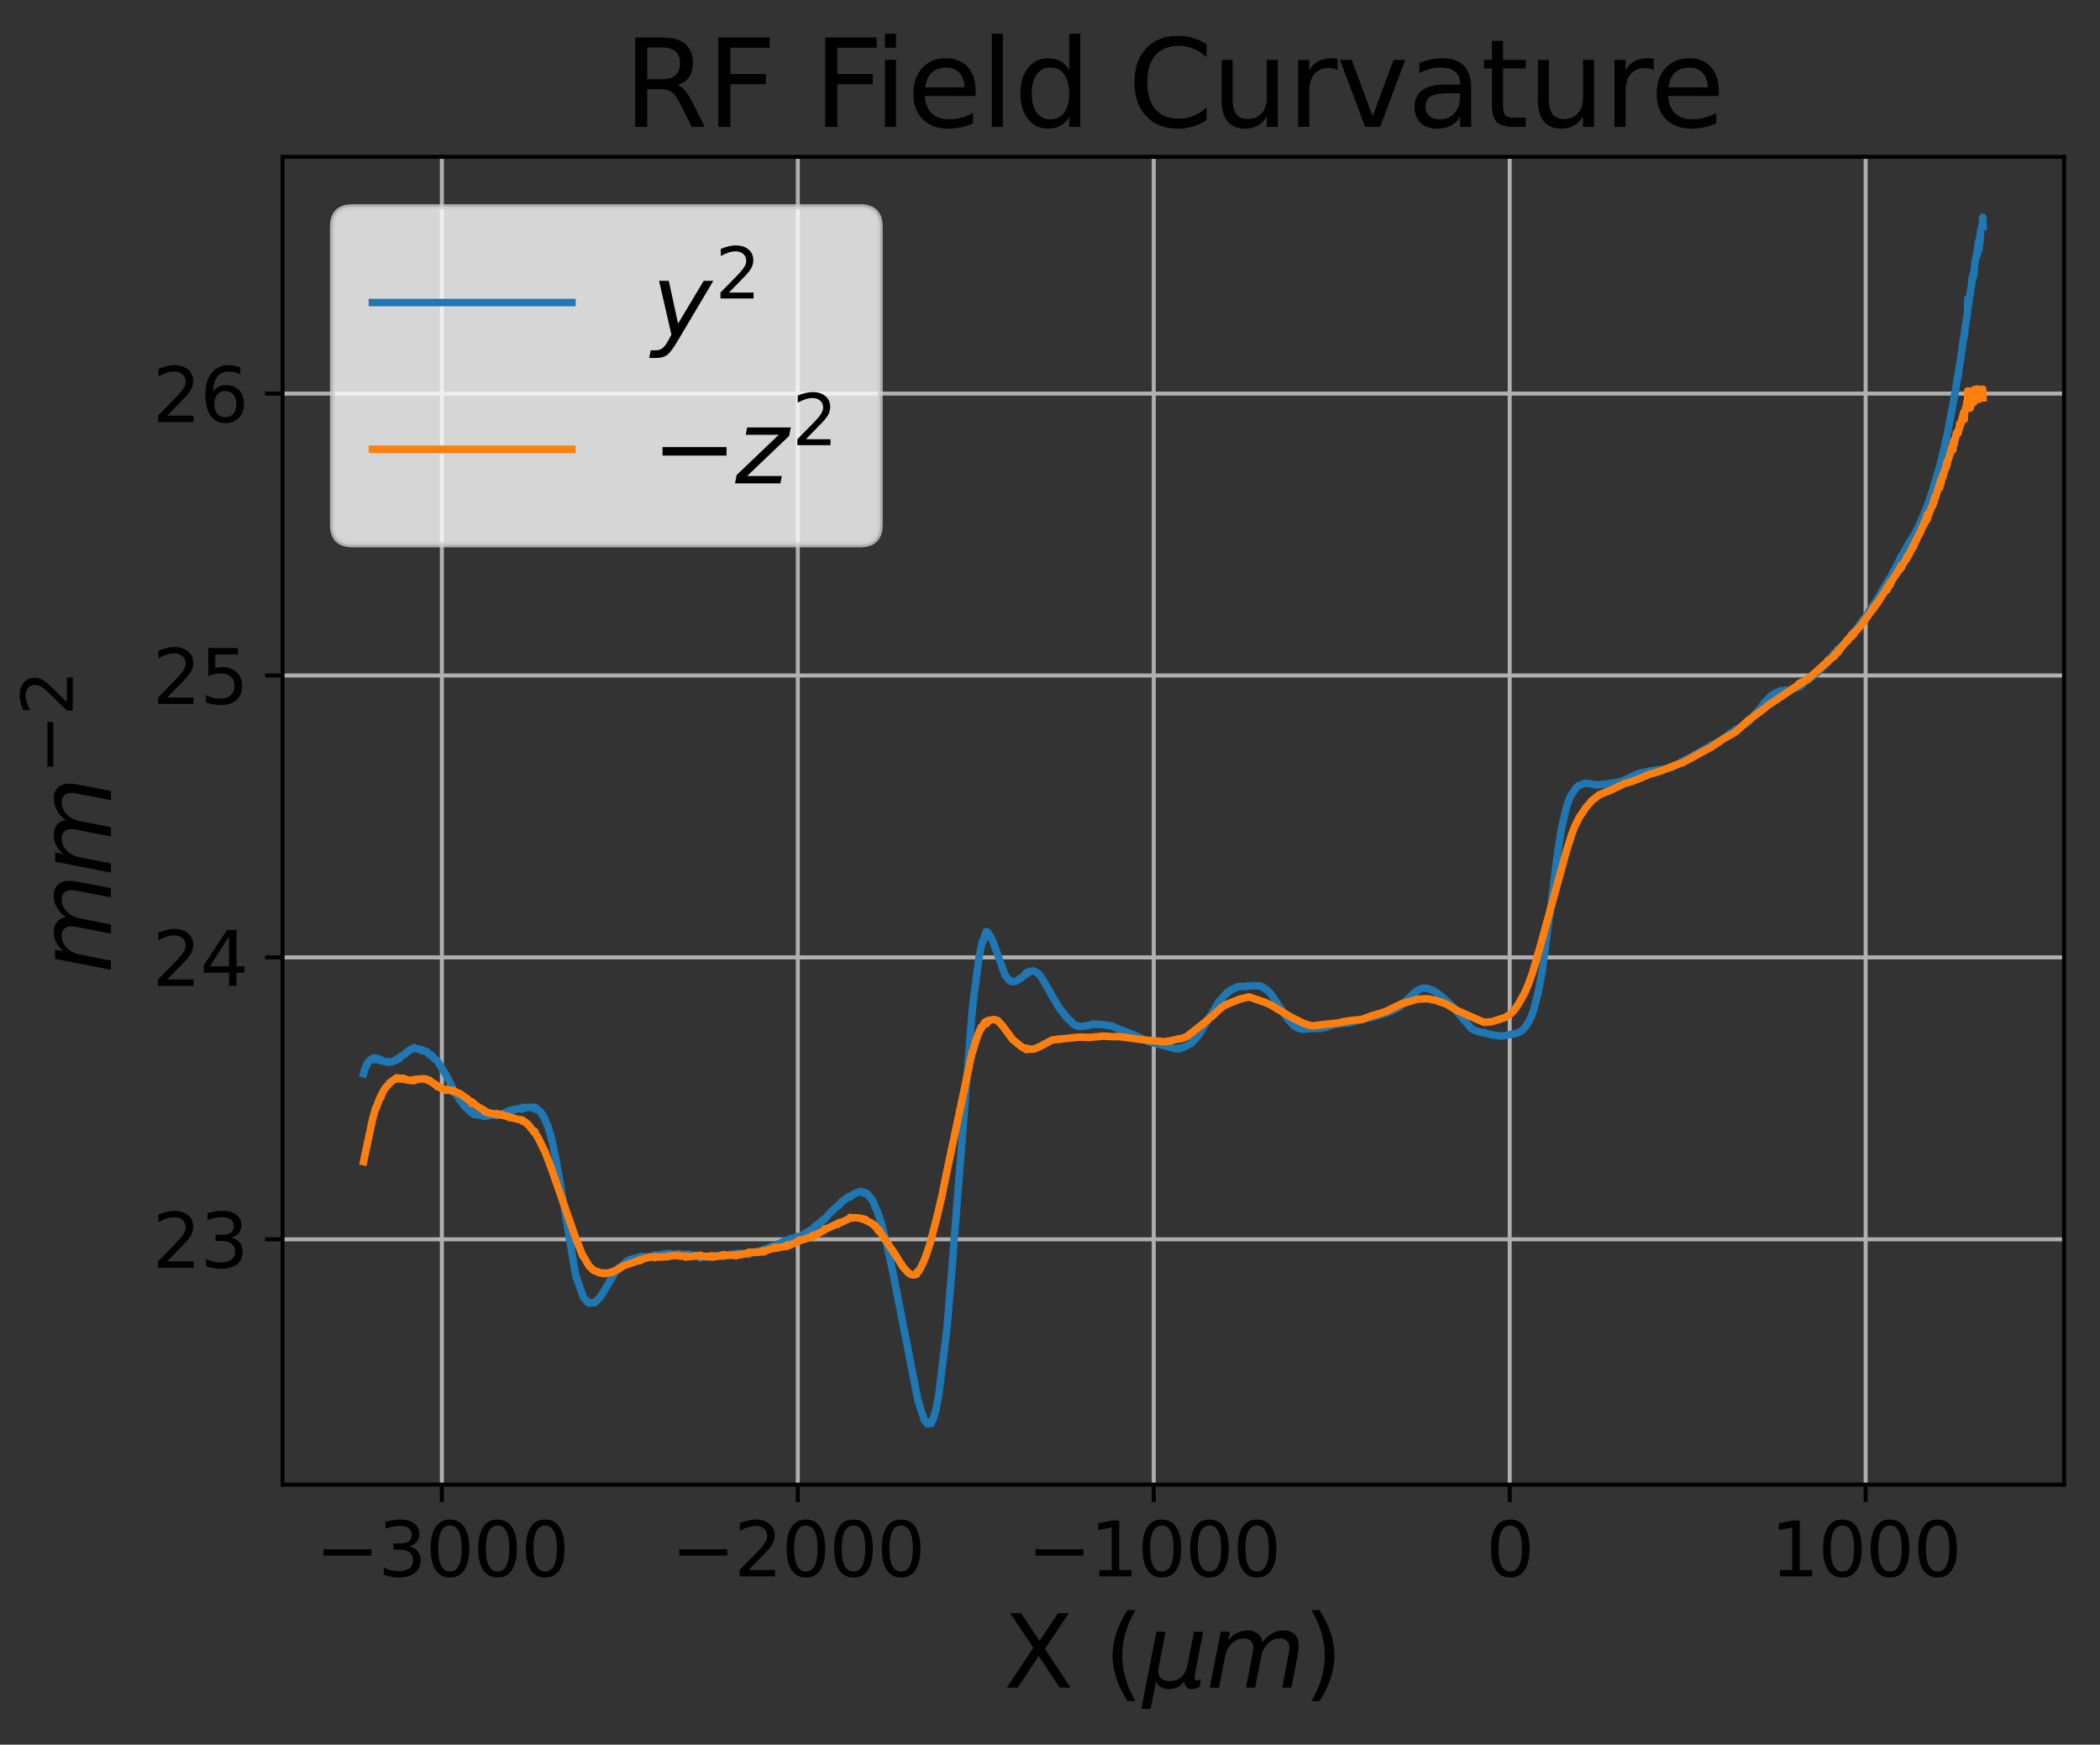 <?xml version="1.0" encoding="utf-8" standalone="no"?>
<!DOCTYPE svg PUBLIC "-//W3C//DTD SVG 1.1//EN"
  "http://www.w3.org/Graphics/SVG/1.1/DTD/svg11.dtd">
<svg xmlns:xlink="http://www.w3.org/1999/xlink" width="420.964pt" height="349.665pt" viewBox="0 0 420.964 349.665" xmlns="http://www.w3.org/2000/svg" version="1.1">
 <rect x="0" y="0" width="420.964" height="349.665" fill="#333333" stroke="none"/>
 <defs>
  <style type="text/css">*{stroke-linejoin: round; stroke-linecap: butt}</style>
 </defs>
 <g id="figure_1">
  <g id="patch_1">
   <path d="M 0 349.665 
L 420.964 349.665 
L 420.964 0 
L 0 0 
L 0 349.665 
z
" style="fill: none"/>
  </g>
  <g id="axes_1">
   <g id="patch_2">
    <path d="M 56.644 297.548 
L 413.764 297.548 
L 413.764 31.436 
L 56.644 31.436 
L 56.644 297.548 
z
" style="fill: none"/>
   </g>
   <g id="matplotlib.axis_1">
    <g id="xtick_1">
     <g id="line2d_1">
      <path d="M 88.574 297.548 
L 88.574 31.436 
" clip-path="url(#p14a84bfd63)" style="fill: none; stroke: #b0b0b0; stroke-width: 0.8; stroke-linecap: square"/>
     </g>
     <g id="line2d_2">
      <defs>
       <path id="md39032bed2" d="M 0 0 
L 0 3.5 
" style="stroke: #000000; stroke-width: 0.8"/>
      </defs>
      <g>
       <use xlink:href="#md39032bed2" x="88.574" y="297.548" style="stroke: #000000; stroke-width: 0.8"/>
      </g>
     </g>
     <g id="text_1">
      <!-- −3000 -->
      <g transform="translate(63.202 315.946)scale(0.15 -0.15)">
       <defs>
        <path id="DejaVuSans-2212" d="M 678 2272 
L 4684 2272 
L 4684 1741 
L 678 1741 
L 678 2272 
z
" transform="scale(0.016)"/>
        <path id="DejaVuSans-33" d="M 2597 2516 
Q 3050 2419 3304 2112 
Q 3559 1806 3559 1356 
Q 3559 666 3084 287 
Q 2609 -91 1734 -91 
Q 1441 -91 1130 -33 
Q 819 25 488 141 
L 488 750 
Q 750 597 1062 519 
Q 1375 441 1716 441 
Q 2309 441 2620 675 
Q 2931 909 2931 1356 
Q 2931 1769 2642 2001 
Q 2353 2234 1838 2234 
L 1294 2234 
L 1294 2753 
L 1863 2753 
Q 2328 2753 2575 2939 
Q 2822 3125 2822 3475 
Q 2822 3834 2567 4026 
Q 2313 4219 1838 4219 
Q 1578 4219 1281 4162 
Q 984 4106 628 3988 
L 628 4550 
Q 988 4650 1302 4700 
Q 1616 4750 1894 4750 
Q 2613 4750 3031 4423 
Q 3450 4097 3450 3541 
Q 3450 3153 3228 2886 
Q 3006 2619 2597 2516 
z
" transform="scale(0.016)"/>
        <path id="DejaVuSans-30" d="M 2034 4250 
Q 1547 4250 1301 3770 
Q 1056 3291 1056 2328 
Q 1056 1369 1301 889 
Q 1547 409 2034 409 
Q 2525 409 2770 889 
Q 3016 1369 3016 2328 
Q 3016 3291 2770 3770 
Q 2525 4250 2034 4250 
z
M 2034 4750 
Q 2819 4750 3233 4129 
Q 3647 3509 3647 2328 
Q 3647 1150 3233 529 
Q 2819 -91 2034 -91 
Q 1250 -91 836 529 
Q 422 1150 422 2328 
Q 422 3509 836 4129 
Q 1250 4750 2034 4750 
z
" transform="scale(0.016)"/>
       </defs>
       <use xlink:href="#DejaVuSans-2212"/>
       <use xlink:href="#DejaVuSans-33" x="83.789"/>
       <use xlink:href="#DejaVuSans-30" x="147.412"/>
       <use xlink:href="#DejaVuSans-30" x="211.035"/>
       <use xlink:href="#DejaVuSans-30" x="274.658"/>
      </g>
     </g>
    </g>
    <g id="xtick_2">
     <g id="line2d_3">
      <path d="M 159.927 297.548 
L 159.927 31.436 
" clip-path="url(#p14a84bfd63)" style="fill: none; stroke: #b0b0b0; stroke-width: 0.8; stroke-linecap: square"/>
     </g>
     <g id="line2d_4">
      <g>
       <use xlink:href="#md39032bed2" x="159.927" y="297.548" style="stroke: #000000; stroke-width: 0.8"/>
      </g>
     </g>
     <g id="text_2">
      <!-- −2000 -->
      <g transform="translate(134.554 315.946)scale(0.15 -0.15)">
       <defs>
        <path id="DejaVuSans-32" d="M 1228 531 
L 3431 531 
L 3431 0 
L 469 0 
L 469 531 
Q 828 903 1448 1529 
Q 2069 2156 2228 2338 
Q 2531 2678 2651 2914 
Q 2772 3150 2772 3378 
Q 2772 3750 2511 3984 
Q 2250 4219 1831 4219 
Q 1534 4219 1204 4116 
Q 875 4013 500 3803 
L 500 4441 
Q 881 4594 1212 4672 
Q 1544 4750 1819 4750 
Q 2544 4750 2975 4387 
Q 3406 4025 3406 3419 
Q 3406 3131 3298 2873 
Q 3191 2616 2906 2266 
Q 2828 2175 2409 1742 
Q 1991 1309 1228 531 
z
" transform="scale(0.016)"/>
       </defs>
       <use xlink:href="#DejaVuSans-2212"/>
       <use xlink:href="#DejaVuSans-32" x="83.789"/>
       <use xlink:href="#DejaVuSans-30" x="147.412"/>
       <use xlink:href="#DejaVuSans-30" x="211.035"/>
       <use xlink:href="#DejaVuSans-30" x="274.658"/>
      </g>
     </g>
    </g>
    <g id="xtick_3">
     <g id="line2d_5">
      <path d="M 231.279 297.548 
L 231.279 31.436 
" clip-path="url(#p14a84bfd63)" style="fill: none; stroke: #b0b0b0; stroke-width: 0.8; stroke-linecap: square"/>
     </g>
     <g id="line2d_6">
      <g>
       <use xlink:href="#md39032bed2" x="231.279" y="297.548" style="stroke: #000000; stroke-width: 0.8"/>
      </g>
     </g>
     <g id="text_3">
      <!-- −1000 -->
      <g transform="translate(205.907 315.946)scale(0.15 -0.15)">
       <defs>
        <path id="DejaVuSans-31" d="M 794 531 
L 1825 531 
L 1825 4091 
L 703 3866 
L 703 4441 
L 1819 4666 
L 2450 4666 
L 2450 531 
L 3481 531 
L 3481 0 
L 794 0 
L 794 531 
z
" transform="scale(0.016)"/>
       </defs>
       <use xlink:href="#DejaVuSans-2212"/>
       <use xlink:href="#DejaVuSans-31" x="83.789"/>
       <use xlink:href="#DejaVuSans-30" x="147.412"/>
       <use xlink:href="#DejaVuSans-30" x="211.035"/>
       <use xlink:href="#DejaVuSans-30" x="274.658"/>
      </g>
     </g>
    </g>
    <g id="xtick_4">
     <g id="line2d_7">
      <path d="M 302.632 297.548 
L 302.632 31.436 
" clip-path="url(#p14a84bfd63)" style="fill: none; stroke: #b0b0b0; stroke-width: 0.8; stroke-linecap: square"/>
     </g>
     <g id="line2d_8">
      <g>
       <use xlink:href="#md39032bed2" x="302.632" y="297.548" style="stroke: #000000; stroke-width: 0.8"/>
      </g>
     </g>
     <g id="text_4">
      <!-- 0 -->
      <g transform="translate(297.86 315.946)scale(0.15 -0.15)">
       <use xlink:href="#DejaVuSans-30"/>
      </g>
     </g>
    </g>
    <g id="xtick_5">
     <g id="line2d_9">
      <path d="M 373.985 297.548 
L 373.985 31.436 
" clip-path="url(#p14a84bfd63)" style="fill: none; stroke: #b0b0b0; stroke-width: 0.8; stroke-linecap: square"/>
     </g>
     <g id="line2d_10">
      <g>
       <use xlink:href="#md39032bed2" x="373.985" y="297.548" style="stroke: #000000; stroke-width: 0.8"/>
      </g>
     </g>
     <g id="text_5">
      <!-- 1000 -->
      <g transform="translate(354.897 315.946)scale(0.15 -0.15)">
       <use xlink:href="#DejaVuSans-31"/>
       <use xlink:href="#DejaVuSans-30" x="63.623"/>
       <use xlink:href="#DejaVuSans-30" x="127.246"/>
       <use xlink:href="#DejaVuSans-30" x="190.869"/>
      </g>
     </g>
    </g>
    <g id="text_6">
     <!-- X ($\mu m$) -->
     <g transform="translate(201.204 338.265)scale(0.2 -0.2)">
      <defs>
       <path id="DejaVuSans-58" d="M 403 4666 
L 1081 4666 
L 2241 2931 
L 3406 4666 
L 4084 4666 
L 2584 2425 
L 4184 0 
L 3506 0 
L 2194 1984 
L 872 0 
L 191 0 
L 1856 2491 
L 403 4666 
z
" transform="scale(0.016)"/>
       <path id="DejaVuSans-20" transform="scale(0.016)"/>
       <path id="DejaVuSans-28" d="M 1984 4856 
Q 1566 4138 1362 3434 
Q 1159 2731 1159 2009 
Q 1159 1288 1364 580 
Q 1569 -128 1984 -844 
L 1484 -844 
Q 1016 -109 783 600 
Q 550 1309 550 2009 
Q 550 2706 781 3412 
Q 1013 4119 1484 4856 
L 1984 4856 
z
" transform="scale(0.016)"/>
       <path id="DejaVuSans-Oblique-3bc" d="M -84 -1331 
L 856 3500 
L 1434 3500 
L 1009 1322 
Q 997 1256 987 1175 
Q 978 1094 978 1013 
Q 978 722 1161 565 
Q 1344 409 1684 409 
Q 2147 409 2431 671 
Q 2716 934 2816 1459 
L 3213 3500 
L 3788 3500 
L 3266 809 
Q 3253 750 3248 706 
Q 3244 663 3244 628 
Q 3244 531 3283 486 
Q 3322 441 3406 441 
Q 3438 441 3492 456 
Q 3547 472 3647 513 
L 3559 50 
Q 3422 -19 3297 -55 
Q 3172 -91 3053 -91 
Q 2847 -91 2730 40 
Q 2613 172 2613 403 
Q 2438 153 2195 31 
Q 1953 -91 1625 -91 
Q 1334 -91 1117 43 
Q 900 178 831 397 
L 494 -1331 
L -84 -1331 
z
" transform="scale(0.016)"/>
       <path id="DejaVuSans-Oblique-6d" d="M 5747 2113 
L 5338 0 
L 4763 0 
L 5166 2094 
Q 5191 2228 5203 2325 
Q 5216 2422 5216 2491 
Q 5216 2772 5059 2928 
Q 4903 3084 4622 3084 
Q 4203 3084 3875 2770 
Q 3547 2456 3450 1953 
L 3066 0 
L 2491 0 
L 2900 2094 
Q 2925 2209 2937 2307 
Q 2950 2406 2950 2484 
Q 2950 2769 2794 2926 
Q 2638 3084 2363 3084 
Q 1938 3084 1609 2770 
Q 1281 2456 1184 1953 
L 800 0 
L 225 0 
L 909 3500 
L 1484 3500 
L 1375 2956 
Q 1609 3263 1923 3423 
Q 2238 3584 2597 3584 
Q 2978 3584 3223 3384 
Q 3469 3184 3519 2828 
Q 3781 3197 4126 3390 
Q 4472 3584 4856 3584 
Q 5306 3584 5551 3325 
Q 5797 3066 5797 2591 
Q 5797 2488 5784 2364 
Q 5772 2241 5747 2113 
z
" transform="scale(0.016)"/>
       <path id="DejaVuSans-29" d="M 513 4856 
L 1013 4856 
Q 1481 4119 1714 3412 
Q 1947 2706 1947 2009 
Q 1947 1309 1714 600 
Q 1481 -109 1013 -844 
L 513 -844 
Q 928 -128 1133 580 
Q 1338 1288 1338 2009 
Q 1338 2731 1133 3434 
Q 928 4138 513 4856 
z
" transform="scale(0.016)"/>
      </defs>
      <use xlink:href="#DejaVuSans-58" transform="translate(0 0.125)"/>
      <use xlink:href="#DejaVuSans-20" transform="translate(68.506 0.125)"/>
      <use xlink:href="#DejaVuSans-28" transform="translate(100.293 0.125)"/>
      <use xlink:href="#DejaVuSans-Oblique-3bc" transform="translate(139.307 0.125)"/>
      <use xlink:href="#DejaVuSans-Oblique-6d" transform="translate(202.93 0.125)"/>
      <use xlink:href="#DejaVuSans-29" transform="translate(300.342 0.125)"/>
     </g>
    </g>
   </g>
   <g id="matplotlib.axis_2">
    <g id="ytick_1">
     <g id="line2d_11">
      <path d="M 56.644 248.382 
L 413.764 248.382 
" clip-path="url(#p14a84bfd63)" style="fill: none; stroke: #b0b0b0; stroke-width: 0.8; stroke-linecap: square"/>
     </g>
     <g id="line2d_12">
      <defs>
       <path id="m6f3f5b6aff" d="M 0 0 
L -3.5 0 
" style="stroke: #000000; stroke-width: 0.8"/>
      </defs>
      <g>
       <use xlink:href="#m6f3f5b6aff" x="56.644" y="248.382" style="stroke: #000000; stroke-width: 0.8"/>
      </g>
     </g>
     <g id="text_7">
      <!-- 23 -->
      <g transform="translate(30.556 254.08)scale(0.15 -0.15)">
       <use xlink:href="#DejaVuSans-32"/>
       <use xlink:href="#DejaVuSans-33" x="63.623"/>
      </g>
     </g>
    </g>
    <g id="ytick_2">
     <g id="line2d_13">
      <path d="M 56.644 191.882 
L 413.764 191.882 
" clip-path="url(#p14a84bfd63)" style="fill: none; stroke: #b0b0b0; stroke-width: 0.8; stroke-linecap: square"/>
     </g>
     <g id="line2d_14">
      <g>
       <use xlink:href="#m6f3f5b6aff" x="56.644" y="191.882" style="stroke: #000000; stroke-width: 0.8"/>
      </g>
     </g>
     <g id="text_8">
      <!-- 24 -->
      <g transform="translate(30.556 197.581)scale(0.15 -0.15)">
       <defs>
        <path id="DejaVuSans-34" d="M 2419 4116 
L 825 1625 
L 2419 1625 
L 2419 4116 
z
M 2253 4666 
L 3047 4666 
L 3047 1625 
L 3713 1625 
L 3713 1100 
L 3047 1100 
L 3047 0 
L 2419 0 
L 2419 1100 
L 313 1100 
L 313 1709 
L 2253 4666 
z
" transform="scale(0.016)"/>
       </defs>
       <use xlink:href="#DejaVuSans-32"/>
       <use xlink:href="#DejaVuSans-34" x="63.623"/>
      </g>
     </g>
    </g>
    <g id="ytick_3">
     <g id="line2d_15">
      <path d="M 56.644 135.383 
L 413.764 135.383 
" clip-path="url(#p14a84bfd63)" style="fill: none; stroke: #b0b0b0; stroke-width: 0.8; stroke-linecap: square"/>
     </g>
     <g id="line2d_16">
      <g>
       <use xlink:href="#m6f3f5b6aff" x="56.644" y="135.383" style="stroke: #000000; stroke-width: 0.8"/>
      </g>
     </g>
     <g id="text_9">
      <!-- 25 -->
      <g transform="translate(30.556 141.081)scale(0.15 -0.15)">
       <defs>
        <path id="DejaVuSans-35" d="M 691 4666 
L 3169 4666 
L 3169 4134 
L 1269 4134 
L 1269 2991 
Q 1406 3038 1543 3061 
Q 1681 3084 1819 3084 
Q 2600 3084 3056 2656 
Q 3513 2228 3513 1497 
Q 3513 744 3044 326 
Q 2575 -91 1722 -91 
Q 1428 -91 1123 -41 
Q 819 9 494 109 
L 494 744 
Q 775 591 1075 516 
Q 1375 441 1709 441 
Q 2250 441 2565 725 
Q 2881 1009 2881 1497 
Q 2881 1984 2565 2268 
Q 2250 2553 1709 2553 
Q 1456 2553 1204 2497 
Q 953 2441 691 2322 
L 691 4666 
z
" transform="scale(0.016)"/>
       </defs>
       <use xlink:href="#DejaVuSans-32"/>
       <use xlink:href="#DejaVuSans-35" x="63.623"/>
      </g>
     </g>
    </g>
    <g id="ytick_4">
     <g id="line2d_17">
      <path d="M 56.644 78.883 
L 413.764 78.883 
" clip-path="url(#p14a84bfd63)" style="fill: none; stroke: #b0b0b0; stroke-width: 0.8; stroke-linecap: square"/>
     </g>
     <g id="line2d_18">
      <g>
       <use xlink:href="#m6f3f5b6aff" x="56.644" y="78.883" style="stroke: #000000; stroke-width: 0.8"/>
      </g>
     </g>
     <g id="text_10">
      <!-- 26 -->
      <g transform="translate(30.556 84.582)scale(0.15 -0.15)">
       <defs>
        <path id="DejaVuSans-36" d="M 2113 2584 
Q 1688 2584 1439 2293 
Q 1191 2003 1191 1497 
Q 1191 994 1439 701 
Q 1688 409 2113 409 
Q 2538 409 2786 701 
Q 3034 994 3034 1497 
Q 3034 2003 2786 2293 
Q 2538 2584 2113 2584 
z
M 3366 4563 
L 3366 3988 
Q 3128 4100 2886 4159 
Q 2644 4219 2406 4219 
Q 1781 4219 1451 3797 
Q 1122 3375 1075 2522 
Q 1259 2794 1537 2939 
Q 1816 3084 2150 3084 
Q 2853 3084 3261 2657 
Q 3669 2231 3669 1497 
Q 3669 778 3244 343 
Q 2819 -91 2113 -91 
Q 1303 -91 875 529 
Q 447 1150 447 2328 
Q 447 3434 972 4092 
Q 1497 4750 2381 4750 
Q 2619 4750 2861 4703 
Q 3103 4656 3366 4563 
z
" transform="scale(0.016)"/>
       </defs>
       <use xlink:href="#DejaVuSans-32"/>
       <use xlink:href="#DejaVuSans-36" x="63.623"/>
      </g>
     </g>
    </g>
    <g id="text_11">
     <!-- $mm^{-2}$ -->
     <g transform="translate(22.397 195.092)rotate(-90)scale(0.2 -0.2)">
      <use xlink:href="#DejaVuSans-Oblique-6d" transform="translate(0 0.766)"/>
      <use xlink:href="#DejaVuSans-Oblique-6d" transform="translate(97.412 0.766)"/>
      <use xlink:href="#DejaVuSans-2212" transform="translate(199.474 39.047)scale(0.7)"/>
      <use xlink:href="#DejaVuSans-32" transform="translate(258.126 39.047)scale(0.7)"/>
     </g>
    </g>
   </g>
   <g id="line2d_19">
    <path d="M 72.876 215.193 
L 73.162 214.161 
L 73.233 214.094 
L 73.59 213.197 
L 73.661 213.173 
L 73.875 212.718 
L 74.232 212.415 
L 74.304 212.366 
L 74.375 212.494 
L 74.589 212.164 
L 74.732 212.111 
L 75.017 212.001 
L 75.302 212.378 
L 75.374 212.206 
L 75.445 212.299 
L 75.588 212.275 
L 75.659 212.12 
L 75.873 212.359 
L 75.945 212.24 
L 76.159 212.531 
L 76.373 212.377 
L 76.658 212.671 
L 77.586 212.822 
L 77.657 212.775 
L 77.728 212.918 
L 77.8 212.761 
L 77.871 212.831 
L 78.228 212.867 
L 78.513 212.84 
L 78.656 212.797 
L 79.013 212.565 
L 79.156 212.591 
L 79.441 212.401 
L 79.512 212.496 
L 79.655 212.146 
L 79.726 212.198 
L 79.869 212.279 
L 80.083 212.123 
L 80.369 211.681 
L 81.082 211.336 
L 81.724 210.692 
L 83.08 209.947 
L 83.294 210.185 
L 83.508 210.199 
L 84.507 210.368 
L 84.578 210.604 
L 84.65 210.492 
L 85.292 210.68 
L 85.577 210.867 
L 85.649 210.82 
L 85.863 211.161 
L 86.148 211.437 
L 86.291 211.368 
L 86.719 211.68 
L 86.862 211.948 
L 87.076 212.22 
L 87.147 212.176 
L 87.432 212.477 
L 87.575 212.499 
L 89.43 215.441 
L 90.287 217.174 
L 90.429 217.359 
L 90.786 218.246 
L 91 218.728 
L 91.856 219.843 
L 92.07 220.344 
L 93.141 221.74 
L 93.926 222.488 
L 93.997 222.428 
L 94.211 222.694 
L 94.354 222.708 
L 94.496 223.014 
L 94.568 222.819 
L 94.782 223.17 
L 94.853 223.188 
L 95.067 223.382 
L 95.21 223.368 
L 96.851 223.591 
L 96.994 223.791 
L 97.065 223.776 
L 97.208 223.508 
L 97.564 223.664 
L 97.779 223.568 
L 97.993 223.593 
L 98.421 223.541 
L 98.706 223.528 
L 98.92 223.465 
L 99.063 223.522 
L 99.42 223.423 
L 99.562 223.585 
L 99.705 223.287 
L 99.919 223.363 
L 100.133 223.293 
L 100.276 223.23 
L 100.49 223.286 
L 100.775 223.154 
L 101.203 222.99 
L 101.346 223.029 
L 101.56 222.794 
L 102.131 222.807 
L 102.274 222.508 
L 102.416 222.542 
L 102.488 222.493 
L 102.631 222.597 
L 102.773 222.471 
L 102.916 222.367 
L 103.273 222.381 
L 103.415 222.281 
L 103.701 222.242 
L 104.2 222.193 
L 104.343 222.108 
L 104.486 222.132 
L 104.628 222.315 
L 104.842 221.912 
L 105.199 222.093 
L 105.413 221.984 
L 106.341 221.906 
L 106.484 221.946 
L 106.626 221.977 
L 107.054 221.872 
L 107.197 222.32 
L 107.34 222.087 
L 107.411 222.049 
L 107.625 222.227 
L 108.481 222.954 
L 108.696 223.469 
L 108.91 223.635 
L 109.124 224.042 
L 109.766 225.655 
L 109.837 225.605 
L 109.98 226.239 
L 110.479 227.892 
L 111.407 232.123 
L 112.263 236.992 
L 115.403 255.594 
L 116.972 260.099 
L 117.401 260.509 
L 117.472 260.531 
L 117.686 260.914 
L 118.114 261.197 
L 118.257 261.099 
L 118.685 261.093 
L 119.042 261.072 
L 119.184 261.111 
L 120.183 260.106 
L 120.397 259.748 
L 120.469 259.725 
L 120.897 259.072 
L 122.895 255.703 
L 123.109 255.29 
L 123.251 255.175 
L 123.608 254.643 
L 123.751 254.559 
L 124.322 253.899 
L 124.678 253.705 
L 125.107 253.289 
L 125.249 253.193 
L 125.535 252.8 
L 125.606 252.878 
L 125.677 252.805 
L 125.82 252.722 
L 125.963 252.609 
L 126.32 252.453 
L 126.605 252.409 
L 126.748 252.506 
L 126.819 252.477 
L 127.033 252.169 
L 127.247 252.192 
L 127.39 252.223 
L 127.818 252.129 
L 127.961 251.968 
L 128.246 251.946 
L 128.46 251.809 
L 128.674 251.992 
L 128.888 251.889 
L 129.174 251.879 
L 129.316 252.017 
L 129.745 251.945 
L 129.887 251.935 
L 130.886 251.721 
L 131.1 251.528 
L 131.243 251.546 
L 131.314 251.523 
L 131.528 251.691 
L 131.6 251.684 
L 131.671 251.557 
L 131.814 251.66 
L 132.242 251.577 
L 132.385 251.454 
L 132.527 251.505 
L 132.741 251.412 
L 132.955 251.458 
L 133.098 251.31 
L 134.097 251.205 
L 134.382 251.403 
L 135.952 251.309 
L 136.095 251.254 
L 136.808 251.445 
L 137.023 251.55 
L 137.451 251.379 
L 137.593 251.49 
L 138.093 251.329 
L 138.378 251.63 
L 138.664 251.562 
L 139.02 251.726 
L 139.163 251.676 
L 139.377 251.666 
L 139.448 251.551 
L 139.663 251.718 
L 139.877 251.797 
L 140.233 251.879 
L 140.376 252.135 
L 140.59 252.032 
L 140.804 251.916 
L 141.018 251.984 
L 141.304 251.924 
L 142.517 251.908 
L 142.659 251.992 
L 142.802 251.924 
L 142.873 251.755 
L 142.945 251.796 
L 143.159 251.727 
L 143.302 251.642 
L 144.372 251.714 
L 144.657 251.544 
L 144.943 251.794 
L 145.085 251.608 
L 145.228 251.758 
L 145.513 251.68 
L 145.656 251.6 
L 145.87 251.504 
L 146.084 251.447 
L 146.869 251.37 
L 147.083 251.265 
L 147.226 251.431 
L 147.369 251.343 
L 147.44 251.417 
L 147.654 251.25 
L 147.725 251.491 
L 147.797 251.438 
L 148.225 251.141 
L 148.368 251.144 
L 148.51 251.257 
L 149.152 251.241 
L 149.438 251.207 
L 149.652 251.131 
L 149.937 251.271 
L 150.009 251.433 
L 150.151 251.127 
L 150.223 251.212 
L 150.365 251.236 
L 150.508 251.275 
L 150.722 251.177 
L 150.865 251.051 
L 152.435 250.745 
L 152.577 250.806 
L 152.72 250.556 
L 152.934 250.609 
L 153.148 250.326 
L 153.291 250.331 
L 154.504 249.927 
L 154.575 249.806 
L 154.647 249.87 
L 154.932 249.794 
L 155.003 249.759 
L 155.075 249.971 
L 155.146 249.918 
L 155.289 249.79 
L 155.36 249.842 
L 155.574 249.622 
L 155.717 249.616 
L 155.931 249.308 
L 156.145 249.388 
L 156.502 249.126 
L 157.287 248.655 
L 157.358 248.819 
L 157.715 248.784 
L 157.786 248.606 
L 157.857 248.666 
L 158 248.682 
L 158.072 248.638 
L 158.214 248.394 
L 158.357 248.329 
L 158.571 248.177 
L 158.856 248.299 
L 159.142 248.16 
L 159.713 247.885 
L 159.927 247.798 
L 160.212 248.003 
L 160.355 247.802 
L 162.638 246.452 
L 162.781 246.419 
L 162.924 246.273 
L 163.066 246.218 
L 163.138 246.156 
L 163.352 245.831 
L 163.637 245.546 
L 163.78 245.516 
L 164.636 244.819 
L 164.921 244.487 
L 165.064 244.422 
L 165.135 244.342 
L 165.207 244.497 
L 165.278 244.387 
L 165.35 244.345 
L 165.564 244.082 
L 166.134 243.355 
L 167.704 241.849 
L 167.847 241.786 
L 167.99 241.602 
L 168.061 241.654 
L 168.774 240.774 
L 168.988 240.711 
L 169.773 240.112 
L 169.987 239.894 
L 170.13 239.899 
L 170.273 239.794 
L 170.416 239.9 
L 170.701 239.604 
L 171.343 239.225 
L 172.128 238.925 
L 172.413 238.873 
L 172.556 238.788 
L 172.913 239.077 
L 173.056 239.089 
L 173.127 238.947 
L 173.198 239.04 
L 173.341 239.163 
L 173.484 239.152 
L 173.555 239.196 
L 173.626 239.081 
L 173.698 239.131 
L 173.983 239.443 
L 174.269 239.821 
L 174.911 240.576 
L 175.125 240.996 
L 175.482 242.052 
L 175.696 242.33 
L 176.695 245.169 
L 177.408 247.95 
L 177.694 248.977 
L 179.049 255.309 
L 184.044 280.847 
L 184.115 280.905 
L 184.829 283.332 
L 184.971 283.605 
L 185.043 283.779 
L 185.257 284.602 
L 185.471 284.791 
L 185.899 285.37 
L 186.684 285.29 
L 186.827 284.656 
L 186.898 284.726 
L 187.112 284.24 
L 187.612 282.568 
L 188.182 279.546 
L 189.823 266.246 
L 190.894 253.529 
L 191.251 248.724 
L 194.89 202.515 
L 195.318 198.952 
L 196.245 191.941 
L 196.887 188.798 
L 197.101 188.305 
L 197.173 188.511 
L 197.458 187.299 
L 197.601 187.177 
L 197.672 186.723 
L 197.744 186.784 
L 197.958 186.823 
L 198.314 187.351 
L 198.957 188.441 
L 201.454 195.409 
L 202.167 196.346 
L 202.738 196.726 
L 202.881 196.679 
L 203.166 196.764 
L 203.737 196.62 
L 204.736 195.958 
L 204.95 195.804 
L 205.45 195.381 
L 205.664 195.014 
L 205.735 194.938 
L 205.806 195.216 
L 205.878 195.197 
L 206.021 195.104 
L 206.235 194.775 
L 206.663 194.625 
L 207.091 194.592 
L 207.59 194.752 
L 208.161 195.17 
L 208.518 195.557 
L 209.16 196.511 
L 209.874 197.792 
L 210.088 198.16 
L 211.8 201.152 
L 212.371 202.086 
L 212.799 202.587 
L 214.155 204.313 
L 214.297 204.335 
L 215.368 205.396 
L 216.224 205.707 
L 217.08 205.705 
L 218.935 205.351 
L 219.078 205.222 
L 219.363 205.315 
L 219.792 205.25 
L 220.077 205.316 
L 220.791 205.32 
L 223.074 205.663 
L 223.288 205.808 
L 223.573 205.954 
L 227.854 207.646 
L 228.068 207.768 
L 228.425 207.95 
L 228.639 208.04 
L 228.782 208.074 
L 229.139 208.293 
L 230.138 208.636 
L 230.28 208.798 
L 230.637 208.868 
L 235.775 210.221 
L 235.989 210.125 
L 236.417 210.242 
L 236.559 209.993 
L 236.631 210.056 
L 236.916 210.021 
L 237.63 209.719 
L 237.844 209.613 
L 238.058 209.527 
L 238.557 209.205 
L 238.771 209.152 
L 238.914 208.837 
L 239.057 208.856 
L 240.27 207.49 
L 240.769 206.715 
L 244.266 200.859 
L 245.978 198.903 
L 246.049 198.978 
L 246.549 198.522 
L 247.905 197.844 
L 247.976 197.917 
L 248.047 197.842 
L 248.19 197.751 
L 248.547 197.728 
L 249.831 197.69 
L 249.974 197.615 
L 250.545 197.644 
L 251.472 197.566 
L 251.9 197.545 
L 252.471 197.616 
L 252.685 197.638 
L 252.828 197.697 
L 253.969 198.425 
L 254.826 199.307 
L 257.823 203.732 
L 258.108 204.2 
L 259.392 205.602 
L 260.106 205.998 
L 260.748 206.248 
L 262.032 206.257 
L 262.603 206.132 
L 262.817 206.167 
L 262.96 206.114 
L 263.245 206.185 
L 263.531 206.142 
L 264.173 206.122 
L 264.387 206.103 
L 264.815 206.142 
L 265.029 205.975 
L 265.243 205.988 
L 265.457 205.924 
L 265.6 205.957 
L 267.526 205.311 
L 267.669 205.283 
L 267.883 205.267 
L 268.097 205.252 
L 268.311 205.195 
L 268.597 205.192 
L 269.096 205.141 
L 269.453 205.133 
L 269.81 205.079 
L 270.452 205.023 
L 270.666 204.965 
L 271.522 204.699 
L 271.879 204.57 
L 272.378 204.502 
L 272.664 204.343 
L 272.807 204.308 
L 273.021 204.298 
L 273.235 204.253 
L 273.734 204.135 
L 274.876 203.94 
L 275.019 203.818 
L 275.233 203.803 
L 275.447 203.797 
L 275.661 203.74 
L 276.16 203.557 
L 277.302 203.201 
L 277.516 203.089 
L 277.659 203.05 
L 277.873 203.032 
L 278.087 202.97 
L 278.515 202.82 
L 280.441 201.883 
L 280.798 201.594 
L 281.797 200.621 
L 283.866 198.684 
L 284.794 198.173 
L 285.079 198.108 
L 285.293 198.051 
L 285.793 198.089 
L 286.078 198.062 
L 287.291 198.517 
L 287.791 198.849 
L 288.076 199.05 
L 288.647 199.428 
L 291.287 201.783 
L 292.072 202.77 
L 294.926 206.132 
L 295.283 206.342 
L 295.497 206.425 
L 295.639 206.522 
L 295.925 206.631 
L 296.924 206.916 
L 297.423 207.024 
L 297.566 206.927 
L 297.851 207.091 
L 298.065 207.148 
L 298.351 207.244 
L 298.565 207.261 
L 298.922 207.401 
L 300.991 207.641 
L 301.205 207.631 
L 304.059 207.076 
L 304.987 206.639 
L 305.486 206.153 
L 306.271 205.106 
L 306.913 203.847 
L 307.341 202.691 
L 308.34 198.927 
L 309.125 194.752 
L 310.838 182.005 
L 312.265 170.698 
L 313.049 165.855 
L 314.048 161.633 
L 314.833 159.518 
L 315.904 157.955 
L 316.403 157.472 
L 317.83 156.96 
L 318.187 157.006 
L 318.615 157.071 
L 319.043 157.136 
L 320.042 157.299 
L 320.256 157.281 
L 321.469 157.208 
L 321.755 157.227 
L 322.04 157.144 
L 322.397 157.037 
L 322.682 157.041 
L 324.466 156.766 
L 324.751 156.671 
L 325.536 156.4 
L 327.748 155.335 
L 328.105 155.163 
L 328.462 155.062 
L 328.818 154.949 
L 329.817 154.731 
L 330.103 154.714 
L 330.388 154.602 
L 330.745 154.584 
L 330.888 154.483 
L 331.03 154.52 
L 331.744 154.389 
L 332.029 154.341 
L 332.315 154.266 
L 332.671 154.291 
L 332.743 154.324 
L 332.886 154.239 
L 333.171 154.163 
L 334.955 153.901 
L 336.596 153.089 
L 336.667 153.085 
L 336.953 152.706 
L 337.452 152.521 
L 337.952 152.164 
L 338.166 152.171 
L 338.38 151.998 
L 338.522 151.883 
L 338.665 151.884 
L 342.019 149.985 
L 342.233 149.803 
L 342.518 149.752 
L 342.875 149.444 
L 343.232 149.257 
L 343.446 149.21 
L 345.301 148.163 
L 345.658 147.844 
L 345.8 147.8 
L 346.014 147.662 
L 346.157 147.529 
L 346.443 147.276 
L 347.227 146.675 
L 347.299 146.758 
L 347.584 146.477 
L 347.727 146.4 
L 348.084 146.144 
L 348.298 146.079 
L 350.153 144.924 
L 350.438 144.669 
L 350.51 144.691 
L 350.795 144.288 
L 351.223 143.838 
L 351.794 143.084 
L 351.865 143.203 
L 353.792 140.694 
L 354.862 139.628 
L 355.29 139.279 
L 355.362 139.4 
L 355.718 138.985 
L 356.503 138.675 
L 357.074 138.404 
L 357.145 138.613 
L 357.217 138.571 
L 357.788 138.408 
L 357.93 138.305 
L 358.002 138.549 
L 358.073 138.498 
L 358.216 138.408 
L 360.214 137.84 
L 360.57 137.514 
L 360.642 137.726 
L 360.713 137.611 
L 360.927 137.303 
L 361.141 137.351 
L 361.355 136.98 
L 361.569 136.851 
L 362.925 135.852 
L 362.996 135.839 
L 363.139 135.458 
L 363.21 135.52 
L 363.282 135.685 
L 363.639 135.296 
L 364.352 134.747 
L 365.422 133.698 
L 365.85 133.157 
L 365.922 133.284 
L 366.207 132.704 
L 366.421 132.672 
L 366.635 132.183 
L 367.063 131.724 
L 367.706 130.88 
L 367.777 131.023 
L 367.991 130.647 
L 368.348 130.229 
L 368.419 130.037 
L 368.49 130.104 
L 368.562 130.256 
L 368.847 129.791 
L 369.561 129.112 
L 370.132 128.549 
L 370.203 128.629 
L 370.631 127.995 
L 371.131 127.33 
L 371.202 127.509 
L 371.487 126.921 
L 372.201 125.991 
L 373.414 124.29 
L 373.557 124.235 
L 373.771 123.86 
L 374.413 123.011 
L 374.698 122.429 
L 375.483 121.28 
L 375.697 121.023 
L 375.768 121.14 
L 376.054 120.427 
L 376.197 120.441 
L 376.411 119.877 
L 377.053 118.924 
L 377.41 118.154 
L 378.337 116.653 
L 378.409 116.705 
L 378.694 115.976 
L 378.765 116.035 
L 380.264 113.27 
L 380.549 112.663 
L 381.263 111.26 
L 381.477 111.008 
L 382.333 109.438 
L 382.69 108.737 
L 382.975 108.378 
L 383.617 107.353 
L 383.689 107.356 
L 384.188 106.255 
L 384.545 105.671 
L 386.4 101.251 
L 387.328 98.486 
L 388.541 94.456 
L 388.969 92.991 
L 389.183 92.058 
L 389.682 90.043 
L 390.396 86.827 
L 391.252 82.309 
L 392.108 77.539 
L 392.465 75.211 
L 392.536 75.503 
L 392.822 72.956 
L 392.893 72.844 
L 393.678 67.298 
L 393.749 67.557 
L 393.963 65.248 
L 394.035 65.129 
L 394.249 63.382 
L 394.32 63.525 
L 394.392 62.748 
L 394.463 59.854 
L 394.534 61.455 
L 395.248 56.845 
L 395.319 55.6 
L 395.39 56.246 
L 395.605 54.668 
L 395.676 55.139 
L 395.89 52.65 
L 396.247 50.832 
L 396.318 51.173 
L 396.532 48.638 
L 396.675 50.195 
L 396.746 47.887 
L 396.817 48.259 
L 396.889 48.759 
L 397.032 46.262 
L 397.388 44.921 
L 397.46 43.532 
L 397.531 45.45 
L 397.531 45.45 
" clip-path="url(#p14a84bfd63)" style="fill: none; stroke: #1f77b4; stroke-width: 1.5; stroke-linecap: square"/>
   </g>
   <g id="line2d_20">
    <path d="M 72.876 232.813 
L 74.589 224.736 
L 75.302 222.089 
L 75.374 222.172 
L 75.731 221.176 
L 76.087 220.192 
L 76.301 219.757 
L 76.373 219.906 
L 76.587 219.199 
L 77.158 218.162 
L 77.8 217.465 
L 78.085 217.056 
L 78.799 216.515 
L 79.512 216.014 
L 79.584 216.258 
L 79.655 216.154 
L 79.726 216.235 
L 79.869 216.07 
L 79.94 216.065 
L 80.012 216.22 
L 80.083 216.15 
L 80.154 216.098 
L 80.369 216.249 
L 80.583 216.274 
L 80.797 216.092 
L 80.939 216.341 
L 81.082 216.29 
L 81.225 216.376 
L 81.296 216.263 
L 81.51 216.418 
L 81.653 216.451 
L 82.58 216.579 
L 82.652 216.421 
L 82.723 216.468 
L 83.08 216.588 
L 83.223 216.325 
L 85.006 216.196 
L 85.149 216.286 
L 85.363 216.279 
L 85.435 216.276 
L 85.649 216.484 
L 85.72 216.362 
L 85.791 216.404 
L 86.077 216.583 
L 86.148 216.535 
L 86.291 216.796 
L 86.433 216.782 
L 86.576 216.914 
L 87.076 217.215 
L 87.147 217.351 
L 87.218 217.311 
L 87.432 217.485 
L 87.646 217.787 
L 87.789 217.682 
L 88.003 217.895 
L 88.289 218.042 
L 88.431 218.027 
L 89.074 218.354 
L 89.216 218.374 
L 89.43 218.534 
L 89.716 218.322 
L 89.858 218.485 
L 90.144 218.457 
L 90.358 218.573 
L 90.715 218.73 
L 90.857 218.533 
L 90.929 218.556 
L 91 218.745 
L 91.071 218.663 
L 91.428 218.872 
L 91.856 219.109 
L 91.999 219.089 
L 92.284 219.259 
L 93.497 220.12 
L 93.64 220.229 
L 93.711 220.217 
L 93.926 220.467 
L 94.354 220.837 
L 94.496 220.864 
L 94.568 221.169 
L 94.639 220.847 
L 94.71 220.967 
L 95.923 221.915 
L 97.065 222.517 
L 97.136 222.803 
L 97.208 222.686 
L 97.422 222.872 
L 97.564 222.869 
L 97.921 223.093 
L 98.064 223.019 
L 98.421 223.15 
L 99.491 223.289 
L 99.562 223.174 
L 99.634 223.439 
L 99.705 223.316 
L 99.919 223.357 
L 100.133 223.352 
L 100.276 223.454 
L 100.347 223.352 
L 100.419 223.437 
L 100.49 223.488 
L 100.561 223.374 
L 100.633 223.462 
L 100.704 223.563 
L 100.775 223.463 
L 100.847 223.522 
L 101.418 223.708 
L 101.632 223.788 
L 101.774 223.726 
L 101.917 223.792 
L 101.988 223.77 
L 102.202 224.032 
L 102.274 223.891 
L 102.345 223.958 
L 102.773 224.057 
L 103.986 224.385 
L 104.129 224.388 
L 104.628 224.437 
L 104.771 224.716 
L 104.914 224.724 
L 105.057 224.832 
L 105.128 224.765 
L 105.485 225.061 
L 105.699 225.238 
L 105.77 225.384 
L 105.841 225.327 
L 107.126 226.969 
L 107.197 226.74 
L 107.34 227.217 
L 107.483 227.383 
L 107.697 227.812 
L 107.768 227.819 
L 109.266 230.867 
L 110.479 234.064 
L 115.403 248.137 
L 116.83 251.744 
L 116.901 251.731 
L 118.043 253.664 
L 118.899 254.546 
L 119.827 254.956 
L 119.898 254.884 
L 120.112 255.087 
L 120.54 255.14 
L 120.611 255.199 
L 120.754 255.113 
L 121.182 255.248 
L 121.325 255.128 
L 121.468 255.245 
L 122.11 255.072 
L 122.324 255.055 
L 122.467 254.961 
L 122.538 255.059 
L 122.609 255.004 
L 122.752 254.838 
L 123.037 254.864 
L 123.894 254.293 
L 123.965 254.385 
L 124.036 254.303 
L 124.179 254.159 
L 124.393 254.082 
L 124.893 253.72 
L 127.889 252.686 
L 128.103 252.667 
L 128.246 252.513 
L 128.389 252.646 
L 128.532 252.453 
L 129.602 252.076 
L 129.745 252.118 
L 130.101 251.986 
L 130.244 251.975 
L 130.672 251.936 
L 131.029 252.018 
L 131.172 251.913 
L 131.314 252.043 
L 131.457 251.849 
L 131.6 251.946 
L 133.241 251.912 
L 133.598 251.822 
L 133.74 251.872 
L 133.954 251.813 
L 134.097 251.836 
L 134.311 251.742 
L 134.739 251.672 
L 135.31 251.653 
L 136.238 251.686 
L 136.38 251.772 
L 136.594 251.733 
L 137.023 251.802 
L 137.165 251.727 
L 137.237 251.737 
L 137.451 251.97 
L 137.665 251.768 
L 137.736 251.891 
L 137.807 251.841 
L 138.378 251.862 
L 138.592 251.822 
L 140.091 251.642 
L 140.233 251.822 
L 140.376 251.569 
L 140.59 251.723 
L 141.66 251.817 
L 141.732 251.77 
L 141.874 251.868 
L 142.089 251.797 
L 142.16 251.881 
L 142.231 251.815 
L 142.517 251.888 
L 142.588 251.684 
L 142.659 251.78 
L 142.802 251.741 
L 142.945 251.939 
L 143.016 251.94 
L 143.159 251.774 
L 143.302 251.797 
L 143.587 251.854 
L 143.73 251.791 
L 144.372 251.714 
L 144.515 251.594 
L 144.729 251.688 
L 144.871 251.748 
L 144.943 251.456 
L 145.014 251.563 
L 145.157 251.463 
L 145.299 251.546 
L 145.728 251.602 
L 145.942 251.593 
L 146.869 251.544 
L 147.012 251.617 
L 147.511 251.495 
L 147.583 251.691 
L 147.725 251.427 
L 148.154 251.512 
L 148.368 251.447 
L 148.51 251.47 
L 148.653 251.38 
L 148.724 251.453 
L 148.796 251.384 
L 149.937 251.188 
L 150.08 250.969 
L 150.151 251.187 
L 150.223 250.934 
L 150.294 251.078 
L 150.437 251.106 
L 150.58 251.011 
L 151.008 250.973 
L 151.364 250.933 
L 151.507 251.022 
L 151.65 250.949 
L 151.793 251.017 
L 151.935 250.871 
L 152.078 250.965 
L 152.435 250.888 
L 152.506 250.922 
L 152.577 250.778 
L 152.649 250.914 
L 152.72 250.869 
L 152.934 250.698 
L 153.077 250.863 
L 153.148 250.902 
L 153.362 250.714 
L 155.075 250.144 
L 155.146 250.002 
L 155.217 250.219 
L 155.289 249.979 
L 155.36 250.121 
L 155.503 250.169 
L 155.788 250.052 
L 155.931 250.119 
L 156.145 249.971 
L 156.43 249.958 
L 157.287 249.863 
L 157.429 249.738 
L 157.643 249.724 
L 157.715 249.602 
L 157.786 249.802 
L 157.857 249.491 
L 157.929 249.539 
L 158.072 249.487 
L 158.214 249.624 
L 160.069 248.78 
L 160.212 248.512 
L 160.283 248.7 
L 160.355 248.502 
L 160.426 248.575 
L 160.569 248.57 
L 161.996 248.123 
L 162.139 248.024 
L 162.281 248.046 
L 162.638 247.879 
L 162.709 247.859 
L 162.781 247.715 
L 162.852 247.901 
L 162.924 247.584 
L 162.995 247.617 
L 163.138 247.535 
L 163.28 247.642 
L 165.135 246.588 
L 165.35 246.239 
L 165.421 246.401 
L 165.492 246.322 
L 165.706 246.265 
L 167.847 245.254 
L 167.918 245.404 
L 168.132 245.096 
L 168.275 245.013 
L 168.418 245.093 
L 170.201 244.254 
L 170.344 244.101 
L 170.416 243.987 
L 170.558 244.105 
L 171.557 244.059 
L 172.413 244.161 
L 172.556 244.246 
L 172.699 244.217 
L 172.984 244.289 
L 173.056 244.264 
L 173.127 244.439 
L 173.198 244.34 
L 173.484 244.405 
L 173.555 244.432 
L 173.698 244.654 
L 174.911 245.263 
L 175.125 245.553 
L 175.196 245.465 
L 175.268 245.541 
L 175.553 245.792 
L 175.624 246.053 
L 175.696 246.019 
L 176.124 246.743 
L 176.195 246.473 
L 176.409 246.899 
L 179.549 251.577 
L 180.619 253.325 
L 180.69 253.366 
L 180.904 253.757 
L 181.333 254.276 
L 181.975 255.004 
L 182.545 255.418 
L 182.902 255.488 
L 183.116 255.538 
L 183.544 255.437 
L 183.687 255.194 
L 183.758 255.382 
L 183.901 254.871 
L 183.973 254.967 
L 184.044 254.881 
L 184.187 254.772 
L 184.9 253.405 
L 185.542 251.93 
L 186.399 249.319 
L 187.683 244.478 
L 188.753 239.973 
L 189.039 238.573 
L 189.681 235.398 
L 194.89 210.812 
L 194.961 210.856 
L 195.746 208.217 
L 196.459 206.368 
L 196.531 206.421 
L 196.673 205.872 
L 196.745 206.064 
L 197.387 204.921 
L 197.458 205.171 
L 197.53 205.09 
L 197.601 204.76 
L 197.744 205.188 
L 197.886 204.986 
L 198.1 204.519 
L 198.314 204.574 
L 198.528 204.438 
L 199.242 204.324 
L 199.456 204.394 
L 200.027 204.533 
L 200.17 204.802 
L 200.384 204.959 
L 200.954 205.585 
L 202.738 207.973 
L 202.952 208.311 
L 204.879 209.88 
L 205.45 210.112 
L 205.735 210.386 
L 205.806 210.078 
L 205.878 210.246 
L 207.234 210.275 
L 208.375 209.793 
L 210.872 208.452 
L 212.085 208.283 
L 212.228 208.364 
L 212.3 208.206 
L 212.371 208.246 
L 213.084 208.199 
L 216.367 207.859 
L 218.436 207.921 
L 221.219 207.655 
L 222.432 207.744 
L 223.431 207.789 
L 223.93 207.756 
L 224.287 207.761 
L 226.071 207.956 
L 226.356 208.036 
L 229.781 208.474 
L 233.634 208.79 
L 233.991 208.752 
L 234.062 208.638 
L 234.205 208.706 
L 234.562 208.611 
L 236.417 208.171 
L 236.559 208.236 
L 237.059 208.082 
L 237.63 207.862 
L 238.058 207.646 
L 240.341 205.822 
L 240.698 205.578 
L 241.126 205.181 
L 241.197 205.222 
L 241.411 204.976 
L 243.409 203.294 
L 243.623 203.052 
L 244.266 202.457 
L 244.979 201.857 
L 245.835 201.287 
L 245.907 201.378 
L 246.121 201.208 
L 247.762 200.545 
L 247.905 200.483 
L 248.404 200.281 
L 250.331 199.796 
L 253.47 200.852 
L 254.469 201.29 
L 254.754 201.449 
L 255.111 201.608 
L 255.397 201.819 
L 255.539 201.873 
L 255.896 202.121 
L 259.036 203.987 
L 260.463 204.67 
L 260.819 204.884 
L 260.962 204.925 
L 261.319 205.118 
L 262.817 205.578 
L 263.174 205.587 
L 264.387 205.46 
L 264.672 205.399 
L 268.525 204.98 
L 269.31 204.77 
L 270.809 204.516 
L 272.45 204.374 
L 272.593 204.372 
L 272.949 204.36 
L 273.163 204.262 
L 274.876 203.607 
L 275.019 203.57 
L 277.23 202.917 
L 277.73 202.723 
L 277.801 202.746 
L 278.015 202.61 
L 281.012 201.159 
L 284.152 200.249 
L 286.15 200.16 
L 287.719 200.472 
L 287.933 200.57 
L 288.433 200.716 
L 289.004 200.893 
L 289.931 201.248 
L 290.074 201.316 
L 291.287 202.053 
L 291.929 202.454 
L 297.352 204.846 
L 297.566 204.903 
L 299.064 204.769 
L 301.776 203.892 
L 302.775 203.242 
L 303.203 202.798 
L 303.845 202.032 
L 304.344 201.308 
L 305.557 199.154 
L 306.342 197.358 
L 307.27 194.78 
L 308.554 190.385 
L 313.906 170.929 
L 315.047 167.256 
L 315.69 165.611 
L 316.617 163.754 
L 317.973 161.772 
L 319.114 160.453 
L 320.613 159.292 
L 321.755 158.812 
L 322.468 158.568 
L 322.825 158.392 
L 323.182 158.246 
L 323.895 157.87 
L 325.608 157.062 
L 326.749 156.733 
L 327.106 156.628 
L 328.747 155.989 
L 330.745 155.145 
L 330.959 155.081 
L 331.387 154.994 
L 333.1 154.446 
L 336.31 153.16 
L 337.309 152.865 
L 341.162 150.739 
L 343.018 149.754 
L 343.303 149.543 
L 345.444 148.109 
L 347.798 146.788 
L 348.726 145.968 
L 350.296 144.521 
L 350.51 144.28 
L 350.652 144.275 
L 351.295 143.76 
L 353.578 142.049 
L 354.434 141.338 
L 354.577 141.266 
L 356.146 140.214 
L 360.57 137.226 
L 360.642 136.972 
L 360.713 137.078 
L 361.07 136.934 
L 361.141 136.701 
L 361.213 136.883 
L 361.284 136.769 
L 362.211 136.21 
L 362.354 136.075 
L 362.426 136.188 
L 362.497 135.879 
L 362.568 135.996 
L 362.782 135.765 
L 366.279 132.629 
L 366.35 132.661 
L 366.421 132.334 
L 366.493 132.558 
L 366.707 132.289 
L 367.492 131.612 
L 367.634 131.422 
L 367.706 131.556 
L 367.777 131.179 
L 367.848 131.349 
L 367.92 131.126 
L 367.991 131.15 
L 368.419 130.559 
L 368.49 130.698 
L 368.562 130.287 
L 368.633 130.418 
L 369.204 129.667 
L 369.989 128.719 
L 370.346 128.189 
L 370.417 128.409 
L 370.488 128.028 
L 370.56 128.138 
L 371.059 127.418 
L 371.131 127.61 
L 371.202 127.151 
L 371.273 127.327 
L 371.559 126.874 
L 371.63 127.103 
L 371.701 126.7 
L 371.773 126.833 
L 372.058 126.436 
L 372.272 126.241 
L 372.7 125.753 
L 373.485 124.801 
L 373.557 124.545 
L 373.628 124.633 
L 373.985 124.07 
L 375.34 122.186 
L 375.412 122.148 
L 375.554 121.758 
L 375.626 121.901 
L 375.697 121.822 
L 375.768 121.444 
L 375.84 121.568 
L 376.054 121.228 
L 376.125 121.141 
L 376.197 120.866 
L 376.268 121.022 
L 376.625 120.452 
L 378.194 117.939 
L 378.266 118.245 
L 378.337 118.086 
L 378.409 117.501 
L 378.48 117.766 
L 378.765 117.165 
L 378.837 116.785 
L 378.908 117.178 
L 379.122 116.595 
L 379.55 115.892 
L 379.836 115.437 
L 380.264 114.864 
L 380.478 114.417 
L 380.692 114.217 
L 380.835 113.858 
L 380.906 114.07 
L 380.977 113.901 
L 381.049 113.324 
L 381.12 113.632 
L 381.191 113.706 
L 381.334 113.196 
L 382.19 112.012 
L 382.262 111.522 
L 382.333 111.746 
L 382.618 111.129 
L 382.69 111.173 
L 382.761 110.779 
L 382.832 110.797 
L 383.189 110.105 
L 383.475 109.365 
L 383.546 109.668 
L 383.903 108.592 
L 383.974 108.598 
L 384.117 108.11 
L 384.188 108.255 
L 384.402 107.615 
L 384.688 107.054 
L 384.759 107.107 
L 384.973 106.483 
L 385.044 106.504 
L 385.187 105.884 
L 385.258 105.919 
L 385.615 105.045 
L 385.686 105.152 
L 385.758 104.69 
L 385.829 104.782 
L 386.115 103.881 
L 386.186 104.327 
L 386.329 103.13 
L 386.4 103.925 
L 386.543 103.077 
L 386.614 103.146 
L 386.828 102.563 
L 387.042 102.07 
L 387.256 101.462 
L 387.328 101.477 
L 387.47 101.208 
L 387.542 100.525 
L 387.613 100.816 
L 387.684 100.701 
L 387.827 99.604 
L 387.898 99.94 
L 388.755 97.132 
L 388.826 97.766 
L 388.969 96.389 
L 389.04 97.012 
L 389.397 95.286 
L 389.468 95.596 
L 389.682 94.781 
L 389.968 93.856 
L 390.039 93.864 
L 390.11 93.68 
L 390.182 92.822 
L 390.253 93.149 
L 390.324 93.083 
L 390.467 92.185 
L 390.538 92.188 
L 391.395 89.29 
L 391.466 90.19 
L 391.609 88.378 
L 391.68 89.133 
L 391.751 88.947 
L 391.823 88.065 
L 391.894 88.165 
L 392.18 86.819 
L 392.251 87.106 
L 392.465 86.385 
L 392.536 86.781 
L 392.608 86.001 
L 392.679 86.09 
L 392.75 85.924 
L 392.822 84.941 
L 392.893 85.346 
L 392.964 85.332 
L 393.321 83.895 
L 393.678 82.577 
L 393.749 84.073 
L 393.821 82.474 
L 393.892 82.501 
L 394.035 81.763 
L 394.106 81.945 
L 394.177 82.025 
L 394.249 80.631 
L 394.32 81.819 
L 394.392 81.712 
L 394.463 78.344 
L 394.534 80.174 
L 394.677 80.777 
L 394.82 80.233 
L 394.891 80.447 
L 394.962 81.776 
L 395.105 79.676 
L 395.248 79.641 
L 395.319 78.469 
L 395.39 80.213 
L 395.533 78.206 
L 395.676 80.666 
L 395.819 78.044 
L 396.033 79.573 
L 396.104 78.129 
L 396.175 79.76 
L 396.247 78.421 
L 396.318 79.019 
L 396.389 77.953 
L 396.461 78.056 
L 396.603 78.765 
L 396.675 80.014 
L 396.746 78.112 
L 396.817 78.381 
L 396.889 79.402 
L 397.103 78.017 
L 397.246 78.272 
L 397.317 78.688 
L 397.46 78.007 
L 397.531 79.736 
L 397.531 79.736 
" clip-path="url(#p14a84bfd63)" style="fill: none; stroke: #ff7f0e; stroke-width: 1.5; stroke-linecap: square"/>
   </g>
   <g id="patch_3">
    <path d="M 56.644 297.548 
L 56.644 31.436 
" style="fill: none; stroke: #000000; stroke-width: 0.8; stroke-linejoin: miter; stroke-linecap: square"/>
   </g>
   <g id="patch_4">
    <path d="M 413.764 297.548 
L 413.764 31.436 
" style="fill: none; stroke: #000000; stroke-width: 0.8; stroke-linejoin: miter; stroke-linecap: square"/>
   </g>
   <g id="patch_5">
    <path d="M 56.644 297.548 
L 413.764 297.548 
" style="fill: none; stroke: #000000; stroke-width: 0.8; stroke-linejoin: miter; stroke-linecap: square"/>
   </g>
   <g id="patch_6">
    <path d="M 56.644 31.436 
L 413.764 31.436 
" style="fill: none; stroke: #000000; stroke-width: 0.8; stroke-linejoin: miter; stroke-linecap: square"/>
   </g>
   <g id="text_12">
    <!-- RF Field Curvature -->
    <g transform="translate(124.905 25.436)scale(0.24 -0.24)">
     <defs>
      <path id="DejaVuSans-52" d="M 2841 2188 
Q 3044 2119 3236 1894 
Q 3428 1669 3622 1275 
L 4263 0 
L 3584 0 
L 2988 1197 
Q 2756 1666 2539 1819 
Q 2322 1972 1947 1972 
L 1259 1972 
L 1259 0 
L 628 0 
L 628 4666 
L 2053 4666 
Q 2853 4666 3247 4331 
Q 3641 3997 3641 3322 
Q 3641 2881 3436 2590 
Q 3231 2300 2841 2188 
z
M 1259 4147 
L 1259 2491 
L 2053 2491 
Q 2509 2491 2742 2702 
Q 2975 2913 2975 3322 
Q 2975 3731 2742 3939 
Q 2509 4147 2053 4147 
L 1259 4147 
z
" transform="scale(0.016)"/>
      <path id="DejaVuSans-46" d="M 628 4666 
L 3309 4666 
L 3309 4134 
L 1259 4134 
L 1259 2759 
L 3109 2759 
L 3109 2228 
L 1259 2228 
L 1259 0 
L 628 0 
L 628 4666 
z
" transform="scale(0.016)"/>
      <path id="DejaVuSans-69" d="M 603 3500 
L 1178 3500 
L 1178 0 
L 603 0 
L 603 3500 
z
M 603 4863 
L 1178 4863 
L 1178 4134 
L 603 4134 
L 603 4863 
z
" transform="scale(0.016)"/>
      <path id="DejaVuSans-65" d="M 3597 1894 
L 3597 1613 
L 953 1613 
Q 991 1019 1311 708 
Q 1631 397 2203 397 
Q 2534 397 2845 478 
Q 3156 559 3463 722 
L 3463 178 
Q 3153 47 2828 -22 
Q 2503 -91 2169 -91 
Q 1331 -91 842 396 
Q 353 884 353 1716 
Q 353 2575 817 3079 
Q 1281 3584 2069 3584 
Q 2775 3584 3186 3129 
Q 3597 2675 3597 1894 
z
M 3022 2063 
Q 3016 2534 2758 2815 
Q 2500 3097 2075 3097 
Q 1594 3097 1305 2825 
Q 1016 2553 972 2059 
L 3022 2063 
z
" transform="scale(0.016)"/>
      <path id="DejaVuSans-6c" d="M 603 4863 
L 1178 4863 
L 1178 0 
L 603 0 
L 603 4863 
z
" transform="scale(0.016)"/>
      <path id="DejaVuSans-64" d="M 2906 2969 
L 2906 4863 
L 3481 4863 
L 3481 0 
L 2906 0 
L 2906 525 
Q 2725 213 2448 61 
Q 2172 -91 1784 -91 
Q 1150 -91 751 415 
Q 353 922 353 1747 
Q 353 2572 751 3078 
Q 1150 3584 1784 3584 
Q 2172 3584 2448 3432 
Q 2725 3281 2906 2969 
z
M 947 1747 
Q 947 1113 1208 752 
Q 1469 391 1925 391 
Q 2381 391 2643 752 
Q 2906 1113 2906 1747 
Q 2906 2381 2643 2742 
Q 2381 3103 1925 3103 
Q 1469 3103 1208 2742 
Q 947 2381 947 1747 
z
" transform="scale(0.016)"/>
      <path id="DejaVuSans-43" d="M 4122 4306 
L 4122 3641 
Q 3803 3938 3442 4084 
Q 3081 4231 2675 4231 
Q 1875 4231 1450 3742 
Q 1025 3253 1025 2328 
Q 1025 1406 1450 917 
Q 1875 428 2675 428 
Q 3081 428 3442 575 
Q 3803 722 4122 1019 
L 4122 359 
Q 3791 134 3420 21 
Q 3050 -91 2638 -91 
Q 1578 -91 968 557 
Q 359 1206 359 2328 
Q 359 3453 968 4101 
Q 1578 4750 2638 4750 
Q 3056 4750 3426 4639 
Q 3797 4528 4122 4306 
z
" transform="scale(0.016)"/>
      <path id="DejaVuSans-75" d="M 544 1381 
L 544 3500 
L 1119 3500 
L 1119 1403 
Q 1119 906 1312 657 
Q 1506 409 1894 409 
Q 2359 409 2629 706 
Q 2900 1003 2900 1516 
L 2900 3500 
L 3475 3500 
L 3475 0 
L 2900 0 
L 2900 538 
Q 2691 219 2414 64 
Q 2138 -91 1772 -91 
Q 1169 -91 856 284 
Q 544 659 544 1381 
z
M 1991 3584 
L 1991 3584 
z
" transform="scale(0.016)"/>
      <path id="DejaVuSans-72" d="M 2631 2963 
Q 2534 3019 2420 3045 
Q 2306 3072 2169 3072 
Q 1681 3072 1420 2755 
Q 1159 2438 1159 1844 
L 1159 0 
L 581 0 
L 581 3500 
L 1159 3500 
L 1159 2956 
Q 1341 3275 1631 3429 
Q 1922 3584 2338 3584 
Q 2397 3584 2469 3576 
Q 2541 3569 2628 3553 
L 2631 2963 
z
" transform="scale(0.016)"/>
      <path id="DejaVuSans-76" d="M 191 3500 
L 800 3500 
L 1894 563 
L 2988 3500 
L 3597 3500 
L 2284 0 
L 1503 0 
L 191 3500 
z
" transform="scale(0.016)"/>
      <path id="DejaVuSans-61" d="M 2194 1759 
Q 1497 1759 1228 1600 
Q 959 1441 959 1056 
Q 959 750 1161 570 
Q 1363 391 1709 391 
Q 2188 391 2477 730 
Q 2766 1069 2766 1631 
L 2766 1759 
L 2194 1759 
z
M 3341 1997 
L 3341 0 
L 2766 0 
L 2766 531 
Q 2569 213 2275 61 
Q 1981 -91 1556 -91 
Q 1019 -91 701 211 
Q 384 513 384 1019 
Q 384 1609 779 1909 
Q 1175 2209 1959 2209 
L 2766 2209 
L 2766 2266 
Q 2766 2663 2505 2880 
Q 2244 3097 1772 3097 
Q 1472 3097 1187 3025 
Q 903 2953 641 2809 
L 641 3341 
Q 956 3463 1253 3523 
Q 1550 3584 1831 3584 
Q 2591 3584 2966 3190 
Q 3341 2797 3341 1997 
z
" transform="scale(0.016)"/>
      <path id="DejaVuSans-74" d="M 1172 4494 
L 1172 3500 
L 2356 3500 
L 2356 3053 
L 1172 3053 
L 1172 1153 
Q 1172 725 1289 603 
Q 1406 481 1766 481 
L 2356 481 
L 2356 0 
L 1766 0 
Q 1100 0 847 248 
Q 594 497 594 1153 
L 594 3053 
L 172 3053 
L 172 3500 
L 594 3500 
L 594 4494 
L 1172 4494 
z
" transform="scale(0.016)"/>
     </defs>
     <use xlink:href="#DejaVuSans-52"/>
     <use xlink:href="#DejaVuSans-46" x="69.482"/>
     <use xlink:href="#DejaVuSans-20" x="127.002"/>
     <use xlink:href="#DejaVuSans-46" x="158.789"/>
     <use xlink:href="#DejaVuSans-69" x="209.059"/>
     <use xlink:href="#DejaVuSans-65" x="236.842"/>
     <use xlink:href="#DejaVuSans-6c" x="298.365"/>
     <use xlink:href="#DejaVuSans-64" x="326.148"/>
     <use xlink:href="#DejaVuSans-20" x="389.625"/>
     <use xlink:href="#DejaVuSans-43" x="421.412"/>
     <use xlink:href="#DejaVuSans-75" x="491.236"/>
     <use xlink:href="#DejaVuSans-72" x="554.615"/>
     <use xlink:href="#DejaVuSans-76" x="595.729"/>
     <use xlink:href="#DejaVuSans-61" x="654.908"/>
     <use xlink:href="#DejaVuSans-74" x="716.188"/>
     <use xlink:href="#DejaVuSans-75" x="755.396"/>
     <use xlink:href="#DejaVuSans-72" x="818.775"/>
     <use xlink:href="#DejaVuSans-65" x="857.639"/>
    </g>
   </g>
   <g id="legend_1">
    <g id="patch_7">
     <path d="M 70.644 109.192 
L 172.444 109.192 
Q 176.444 109.192 176.444 105.192 
L 176.444 45.436 
Q 176.444 41.436 172.444 41.436 
L 70.644 41.436 
Q 66.644 41.436 66.644 45.436 
L 66.644 105.192 
Q 66.644 109.192 70.644 109.192 
z
" style="fill: #ffffff; opacity: 0.8; stroke: #cccccc; stroke-linejoin: miter"/>
    </g>
    <g id="line2d_21">
     <path d="M 74.644 60.636 
L 94.644 60.636 
L 114.644 60.636 
" style="fill: none; stroke: #1f77b4; stroke-width: 1.5; stroke-linecap: square"/>
    </g>
    <g id="text_13">
     <!-- $y^2$ -->
     <g transform="translate(130.644 67.636)scale(0.2 -0.2)">
      <defs>
       <path id="DejaVuSans-Oblique-79" d="M 1588 -325 
Q 1188 -997 936 -1164 
Q 684 -1331 294 -1331 
L -159 -1331 
L -63 -850 
L 269 -850 
Q 509 -850 678 -719 
Q 847 -588 1056 -206 
L 1234 128 
L 459 3500 
L 1069 3500 
L 1650 819 
L 3256 3500 
L 3859 3500 
L 1588 -325 
z
" transform="scale(0.016)"/>
      </defs>
      <use xlink:href="#DejaVuSans-Oblique-79" transform="translate(0 0.766)"/>
      <use xlink:href="#DejaVuSans-32" transform="translate(63.646 39.047)scale(0.7)"/>
     </g>
    </g>
    <g id="line2d_22">
     <path d="M 74.644 90.033 
L 94.644 90.033 
L 114.644 90.033 
" style="fill: none; stroke: #ff7f0e; stroke-width: 1.5; stroke-linecap: square"/>
    </g>
    <g id="text_14">
     <!-- $-z^2$ -->
     <g transform="translate(130.644 97.033)scale(0.2 -0.2)">
      <defs>
       <path id="DejaVuSans-Oblique-7a" d="M 744 3500 
L 3475 3500 
L 3372 2975 
L 738 459 
L 2913 459 
L 2822 0 
L -19 0 
L 84 525 
L 2719 3041 
L 653 3041 
L 744 3500 
z
" transform="scale(0.016)"/>
      </defs>
      <use xlink:href="#DejaVuSans-2212" transform="translate(0 0.766)"/>
      <use xlink:href="#DejaVuSans-Oblique-7a" transform="translate(83.789 0.766)"/>
      <use xlink:href="#DejaVuSans-32" transform="translate(140.745 39.047)scale(0.7)"/>
     </g>
    </g>
   </g>
  </g>
 </g>
 <defs>
  <clipPath id="p14a84bfd63">
   <rect x="56.644" y="31.436" width="357.12" height="266.112"/>
  </clipPath>
 </defs>
</svg>
